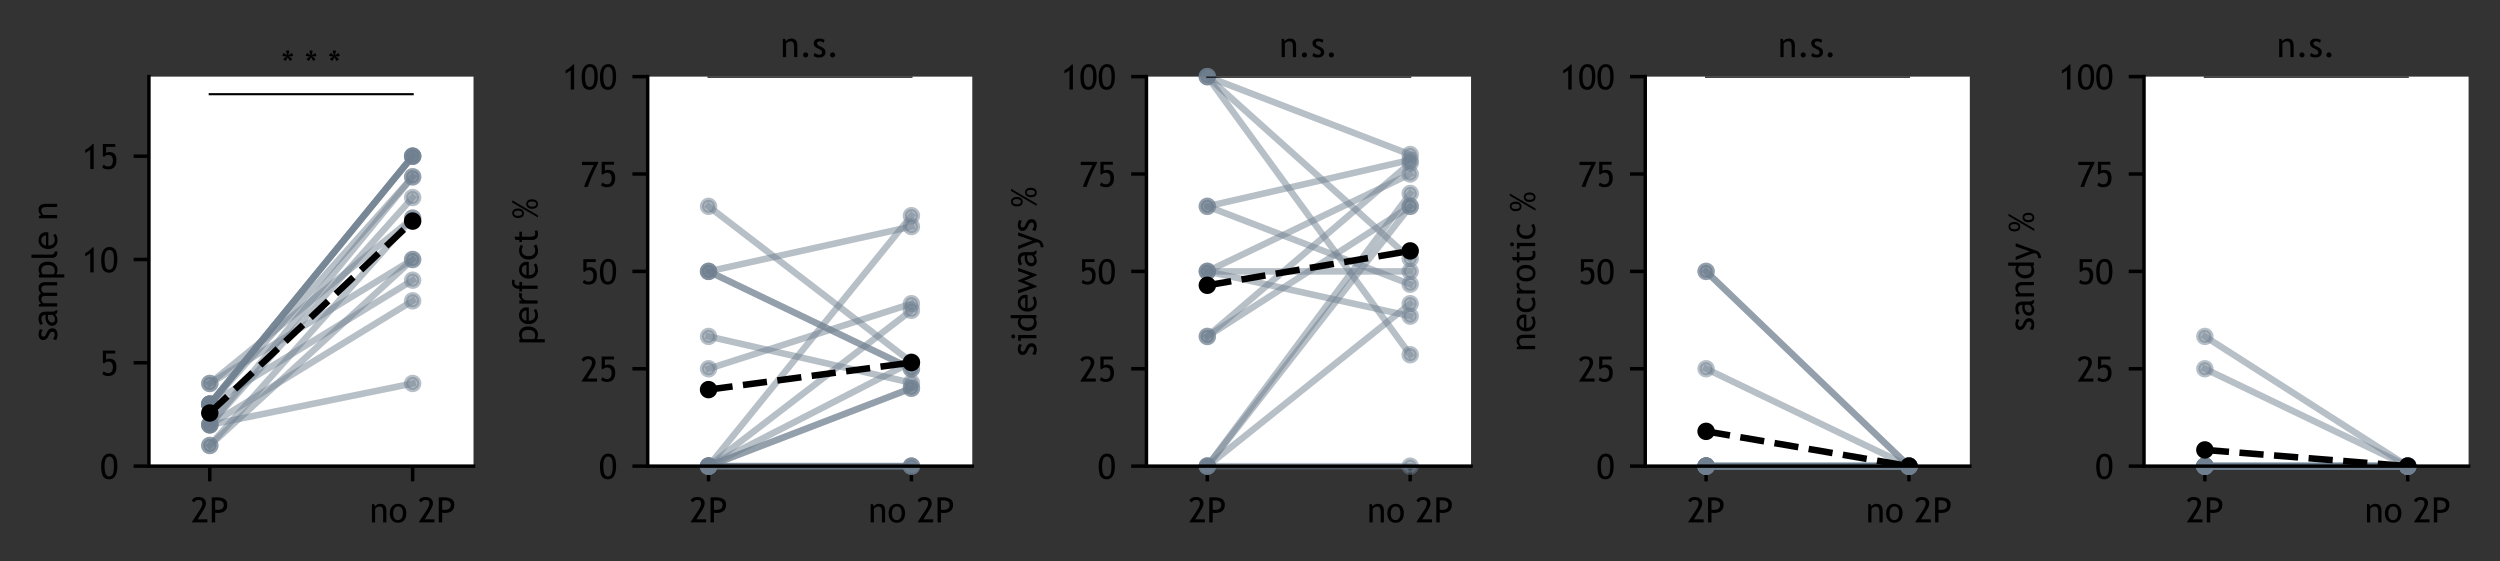 <?xml version="1.0" encoding="utf-8" standalone="no"?>
<!DOCTYPE svg PUBLIC "-//W3C//DTD SVG 1.1//EN"
  "http://www.w3.org/Graphics/SVG/1.1/DTD/svg11.dtd">
<!-- Created with matplotlib (https://matplotlib.org/) -->
<svg height="128.573pt" version="1.1" viewBox="0 0 572.97 128.573" width="572.97pt" xmlns="http://www.w3.org/2000/svg" xmlns:xlink="http://www.w3.org/1999/xlink">
 <rect x="0" y="0" width="572.97" height="128.573" fill="#333333" stroke="none"/>
 <defs>
  <style type="text/css">*{stroke-linecap:butt;stroke-linejoin:round;}</style>
 </defs>
 <g id="figure_1">
  <g id="patch_1">
   <path d="M 0 128.573 
L 572.97 128.573 
L 572.97 0 
L 0 0 
z
" style="fill:none;"/>
  </g>
  <g id="axes_1">
   <g id="patch_2">
    <path d="M 34.13 106.833 
L 108.522 106.833 
L 108.522 17.562 
L 34.13 17.562 
z
" style="fill:#ffffff;"/>
   </g>
   <g id="matplotlib.axis_1">
    <g id="xtick_1">
     <g id="line2d_1">
      <defs>
       <path d="M 0 0 
L 0 3.5 
" id="m9b5130cb92" style="stroke:#000000;stroke-width:0.8;"/>
      </defs>
      <g>
       <use style="stroke:#000000;stroke-width:0.8;" x="48.078" xlink:href="#m9b5130cb92" y="106.833"/>
      </g>
     </g>
     <g id="text_1">
      <!-- 2P -->
      <g transform="translate(43.75 119.731)scale(0.08 -0.08)">
       <defs>
        <path d="M 3.375 0 
L 3.375 1.953 
L 25.781 36.281 
Q 32.812 47.078 32.812 54.594 
Q 32.812 64.5 21.625 64.5 
Q 17.672 64.5 14.203 62.422 
Q 10.75 60.359 9.188 57.172 
L 2.875 62.359 
Q 4.547 67.141 9.406 69.969 
Q 14.266 72.797 21.141 72.797 
Q 31.453 72.797 37.25 68.031 
Q 43.062 63.281 43.062 54.594 
Q 43.062 46.531 35.359 34.281 
L 19.281 8.797 
L 47.312 8.797 
L 47.312 0 
z
" id="TrebuchetMS-50"/>
        <path d="M 17.094 27.547 
L 17.094 0 
L 7.328 0 
L 7.328 71.531 
Q 18.406 72.016 20.703 72.016 
Q 51.859 72.016 51.859 51.172 
Q 51.859 27.047 24.312 27.047 
Q 22.656 27.047 17.094 27.547 
z
M 17.094 62.75 
L 17.094 36.328 
Q 23.297 35.844 23.641 35.844 
Q 41.797 35.844 41.797 50.141 
Q 41.797 63.234 22.406 63.234 
Q 20.453 63.234 17.094 62.75 
z
" id="TrebuchetMS-80"/>
       </defs>
       <use xlink:href="#TrebuchetMS-50"/>
       <use x="52.441" xlink:href="#TrebuchetMS-80"/>
      </g>
     </g>
    </g>
    <g id="xtick_2">
     <g id="line2d_2">
      <g>
       <use style="stroke:#000000;stroke-width:0.8;" x="94.573" xlink:href="#m9b5130cb92" y="106.833"/>
      </g>
     </g>
     <g id="text_2">
      <!-- no 2P -->
      <g transform="translate(84.709 119.731)scale(0.08 -0.08)">
       <defs>
        <path d="M 38.766 0 
L 38.766 30.422 
Q 38.766 38.766 36.25 42.109 
Q 33.734 45.453 27.828 45.453 
Q 24.656 45.453 21.188 43.547 
Q 17.719 41.656 15.875 38.875 
L 15.875 0 
L 6.594 0 
L 6.594 52.297 
L 12.938 52.297 
L 15.875 45.562 
Q 20.453 53.266 30.859 53.266 
Q 48.047 53.266 48.047 32.375 
L 48.047 0 
z
" id="TrebuchetMS-110"/>
        <path d="M 3.172 26.266 
Q 3.172 38.375 9.688 45.812 
Q 16.219 53.266 26.859 53.266 
Q 38.094 53.266 44.281 46.109 
Q 50.484 38.969 50.484 26.266 
Q 50.484 13.625 44.141 6.312 
Q 37.797 -0.984 26.859 -0.984 
Q 15.672 -0.984 9.422 6.391 
Q 3.172 13.766 3.172 26.266 
z
M 12.938 26.266 
Q 12.938 6.594 26.859 6.594 
Q 33.344 6.594 37.031 11.859 
Q 40.719 17.141 40.719 26.266 
Q 40.719 45.703 26.859 45.703 
Q 20.516 45.703 16.719 40.531 
Q 12.938 35.359 12.938 26.266 
z
" id="TrebuchetMS-111"/>
        <path id="TrebuchetMS-32"/>
       </defs>
       <use xlink:href="#TrebuchetMS-110"/>
       <use x="54.639" xlink:href="#TrebuchetMS-111"/>
       <use x="108.301" xlink:href="#TrebuchetMS-32"/>
       <use x="138.428" xlink:href="#TrebuchetMS-50"/>
       <use x="190.869" xlink:href="#TrebuchetMS-80"/>
      </g>
     </g>
    </g>
   </g>
   <g id="matplotlib.axis_2">
    <g id="ytick_1">
     <g id="line2d_3">
      <defs>
       <path d="M 0 0 
L -3.5 0 
" id="m3d5d6a1b94" style="stroke:#000000;stroke-width:0.8;"/>
      </defs>
      <g>
       <use style="stroke:#000000;stroke-width:0.8;" x="34.13" xlink:href="#m3d5d6a1b94" y="106.833"/>
      </g>
     </g>
     <g id="text_3">
      <!-- 0 -->
      <g transform="translate(22.935 109.782)scale(0.08 -0.08)">
       <defs>
        <path d="M 3.125 37.938 
Q 3.125 53.375 9.375 63.078 
Q 15.625 72.797 26.953 72.797 
Q 38.188 72.797 43.828 64.688 
Q 49.469 56.594 49.469 36.375 
Q 49.469 19 43.547 9 
Q 37.641 -0.984 26.266 -0.984 
Q 14.891 -0.984 9 7.078 
Q 3.125 15.141 3.125 37.938 
z
M 12.891 37.062 
Q 12.891 7.328 25.594 7.328 
Q 32.859 7.328 36.281 13.922 
Q 39.703 20.516 39.703 37.016 
Q 39.703 48.391 38.375 53.703 
Q 37.062 59.031 34.125 61.766 
Q 31.203 64.5 26.703 64.5 
Q 12.891 64.5 12.891 37.062 
z
" id="TrebuchetMS-48"/>
       </defs>
       <use xlink:href="#TrebuchetMS-48"/>
      </g>
     </g>
    </g>
    <g id="ytick_2">
     <g id="line2d_4">
      <g>
       <use style="stroke:#000000;stroke-width:0.8;" x="34.13" xlink:href="#m3d5d6a1b94" y="83.154"/>
      </g>
     </g>
     <g id="text_4">
      <!-- 5 -->
      <g transform="translate(22.935 86.103)scale(0.08 -0.08)">
       <defs>
        <path d="M 11.328 34.906 
L 8.016 37.203 
L 8.016 71.828 
L 43.609 71.828 
L 43.609 63.531 
L 17.281 63.531 
L 17.281 46.141 
Q 20.906 48.828 26.469 48.828 
Q 36.422 48.828 41.672 42.875 
Q 46.922 36.922 46.922 25.922 
Q 46.922 -0.984 22.953 -0.984 
Q 12.938 -0.984 6.344 4.594 
L 10.109 12.75 
Q 16.75 7.328 22.906 7.328 
Q 36.672 7.328 36.672 24.516 
Q 36.672 40.531 23.094 40.531 
Q 16.547 40.531 11.328 34.906 
z
" id="TrebuchetMS-53"/>
       </defs>
       <use xlink:href="#TrebuchetMS-53"/>
      </g>
     </g>
    </g>
    <g id="ytick_3">
     <g id="line2d_5">
      <g>
       <use style="stroke:#000000;stroke-width:0.8;" x="34.13" xlink:href="#m3d5d6a1b94" y="59.474"/>
      </g>
     </g>
     <g id="text_5">
      <!-- 10 -->
      <g transform="translate(18.74 62.424)scale(0.08 -0.08)">
       <defs>
        <path d="M 24.312 0 
L 24.312 54.828 
L 9.766 45.75 
L 9.766 54.891 
Q 15.281 57.672 21.5 62.547 
Q 27.734 67.438 31.156 71.828 
L 34.078 71.828 
L 34.078 0 
z
" id="TrebuchetMS-49"/>
       </defs>
       <use xlink:href="#TrebuchetMS-49"/>
       <use x="52.441" xlink:href="#TrebuchetMS-48"/>
      </g>
     </g>
    </g>
    <g id="ytick_4">
     <g id="line2d_6">
      <g>
       <use style="stroke:#000000;stroke-width:0.8;" x="34.13" xlink:href="#m3d5d6a1b94" y="35.795"/>
      </g>
     </g>
     <g id="text_6">
      <!-- 15 -->
      <g transform="translate(18.74 38.745)scale(0.08 -0.08)">
       <use xlink:href="#TrebuchetMS-49"/>
       <use x="52.441" xlink:href="#TrebuchetMS-53"/>
      </g>
     </g>
    </g>
    <g id="text_7">
     <!-- sample n -->
     <g transform="translate(13.099 78.221)rotate(-90)scale(0.08 -0.08)">
      <defs>
       <path d="M 3.172 3.125 
L 6.453 11.922 
Q 14.203 6.844 18.953 6.844 
Q 27.547 6.844 27.547 14.062 
Q 27.547 19.234 19.234 22.953 
Q 12.844 25.875 10.625 27.391 
Q 8.406 28.906 6.766 30.828 
Q 5.125 32.766 4.312 34.938 
Q 3.516 37.109 3.516 39.594 
Q 3.516 46.047 8.203 49.656 
Q 12.891 53.266 20.453 53.266 
Q 26.172 53.266 34.859 49.656 
L 32.234 41.062 
Q 26.703 45.453 21.141 45.453 
Q 17.828 45.453 15.547 43.891 
Q 13.281 42.328 13.281 39.938 
Q 13.281 34.906 19 32.328 
L 25.641 29.297 
Q 31.734 26.516 34.516 22.953 
Q 37.312 19.391 37.312 14.016 
Q 37.312 6.984 32.375 3 
Q 27.438 -0.984 18.703 -0.984 
Q 10.453 -0.984 3.172 3.125 
z
" id="TrebuchetMS-115"/>
       <path d="M 36.141 6 
Q 30.562 -0.984 19.094 -0.984 
Q 12.938 -0.984 8.422 3.484 
Q 3.906 7.953 3.906 14.594 
Q 3.906 22.562 10.859 28.047 
Q 17.828 33.547 28.609 33.547 
Q 31.547 33.547 35.25 32.281 
Q 35.25 44.969 23.922 44.969 
Q 15.234 44.969 10.547 40.281 
L 6.641 48.047 
Q 9.281 50.203 13.938 51.734 
Q 18.609 53.266 22.859 53.266 
Q 34.234 53.266 39.375 48.094 
Q 44.531 42.922 44.531 31.641 
L 44.531 12.891 
Q 44.531 6 48.641 3.719 
L 48.641 -0.922 
Q 42.969 -0.922 40.156 0.688 
Q 37.359 2.297 36.141 6 
z
M 35.25 25.688 
Q 30.859 26.656 29.109 26.656 
Q 22.078 26.656 17.625 23.047 
Q 13.188 19.438 13.188 14.5 
Q 13.188 6.344 22.797 6.344 
Q 29.828 6.344 35.25 13.031 
z
" id="TrebuchetMS-97"/>
       <path d="M 67.141 0 
L 67.141 33.109 
Q 67.141 45.453 56.453 45.453 
Q 53.078 45.453 50.141 43.375 
Q 47.219 41.312 46.141 38.672 
L 46.141 0 
L 36.859 0 
L 36.859 37.156 
Q 36.859 41.016 33.953 43.234 
Q 31.062 45.453 26.266 45.453 
Q 23.484 45.453 20.328 43.297 
Q 17.188 41.156 15.875 38.578 
L 15.875 0 
L 6.594 0 
L 6.594 52.297 
L 12.641 52.297 
L 15.719 46.234 
Q 21.094 53.266 29.156 53.266 
Q 40.375 53.266 44.875 46.297 
Q 46.438 49.266 50.688 51.266 
Q 54.938 53.266 59.422 53.266 
Q 67.531 53.266 71.969 48.453 
Q 76.422 43.656 76.422 34.969 
L 76.422 0 
z
" id="TrebuchetMS-109"/>
       <path d="M 15.875 2.875 
L 15.875 -20.516 
L 6.594 -20.516 
L 6.594 52.297 
L 15.875 52.297 
L 15.875 48 
Q 21.141 53.266 28.609 53.266 
Q 39.75 53.266 45.953 46.328 
Q 52.156 39.406 52.156 26.031 
Q 52.156 14.109 45.906 6.562 
Q 39.656 -0.984 27.828 -0.984 
Q 24.516 -0.984 20.719 0.188 
Q 16.938 1.375 15.875 2.875 
z
M 15.875 41.016 
L 15.875 10.547 
Q 16.75 9.234 19.578 8.031 
Q 22.406 6.844 25.094 6.844 
Q 42.391 6.844 42.391 26.375 
Q 42.391 36.281 38.281 40.859 
Q 34.188 45.453 25.141 45.453 
Q 23.188 45.453 20.359 44.078 
Q 17.531 42.719 15.875 41.016 
z
" id="TrebuchetMS-112"/>
       <path d="M 7.328 14.797 
L 7.328 73.734 
L 16.609 73.734 
L 16.609 16.359 
Q 16.609 12.156 19.016 9.734 
Q 21.438 7.328 25.344 7.328 
L 25.344 -0.984 
Q 7.328 -0.984 7.328 14.797 
z
" id="TrebuchetMS-108"/>
       <path d="M 50.641 25.25 
L 12.938 25.25 
Q 12.938 16.062 17.969 11.141 
Q 22.406 6.844 29.391 6.844 
Q 37.359 6.844 42.672 11.469 
L 46.578 4.781 
Q 44.438 2.641 39.984 1.078 
Q 34.422 -0.984 27.594 -0.984 
Q 17.719 -0.984 10.844 5.719 
Q 3.172 13.094 3.172 25.531 
Q 3.172 38.484 11.031 46.297 
Q 18.062 53.266 27.688 53.266 
Q 38.875 53.266 45.219 46.969 
Q 51.375 40.922 51.375 30.906 
Q 51.375 27.828 50.641 25.25 
z
M 28.125 45.453 
Q 21.922 45.453 17.719 41.453 
Q 13.719 37.641 13.188 31.984 
L 42.141 31.984 
Q 42.141 37.594 38.625 41.359 
Q 34.766 45.453 28.125 45.453 
z
" id="TrebuchetMS-101"/>
      </defs>
      <use xlink:href="#TrebuchetMS-115"/>
      <use x="40.479" xlink:href="#TrebuchetMS-97"/>
      <use x="93.018" xlink:href="#TrebuchetMS-109"/>
      <use x="176.025" xlink:href="#TrebuchetMS-112"/>
      <use x="231.738" xlink:href="#TrebuchetMS-108"/>
      <use x="261.23" xlink:href="#TrebuchetMS-101"/>
      <use x="315.771" xlink:href="#TrebuchetMS-32"/>
      <use x="345.898" xlink:href="#TrebuchetMS-110"/>
     </g>
    </g>
   </g>
   <g id="line2d_7">
    <path d="M 48.078 102.097 
L 94.573 50.003 
" style="fill:none;stroke:#708090;stroke-linecap:square;stroke-opacity:0.5;stroke-width:1.5;"/>
    <defs>
     <path d="M 0 1.5 
C 0.398 1.5 0.779 1.342 1.061 1.061 
C 1.342 0.779 1.5 0.398 1.5 0 
C 1.5 -0.398 1.342 -0.779 1.061 -1.061 
C 0.779 -1.342 0.398 -1.5 0 -1.5 
C -0.398 -1.5 -0.779 -1.342 -1.061 -1.061 
C -1.342 -0.779 -1.5 -0.398 -1.5 0 
C -1.5 0.398 -1.342 0.779 -1.061 1.061 
C -0.779 1.342 -0.398 1.5 0 1.5 
z
" id="m8475a3934e" style="stroke:#708090;stroke-opacity:0.5;"/>
    </defs>
    <g>
     <use style="fill:#708090;fill-opacity:0.5;stroke:#708090;stroke-opacity:0.5;" x="48.078" xlink:href="#m8475a3934e" y="102.097"/>
     <use style="fill:#708090;fill-opacity:0.5;stroke:#708090;stroke-opacity:0.5;" x="94.573" xlink:href="#m8475a3934e" y="50.003"/>
    </g>
   </g>
   <g id="line2d_8">
    <path d="M 48.078 97.361 
L 94.573 87.889 
" style="fill:none;stroke:#708090;stroke-linecap:square;stroke-opacity:0.5;stroke-width:1.5;"/>
    <g>
     <use style="fill:#708090;fill-opacity:0.5;stroke:#708090;stroke-opacity:0.5;" x="48.078" xlink:href="#m8475a3934e" y="97.361"/>
     <use style="fill:#708090;fill-opacity:0.5;stroke:#708090;stroke-opacity:0.5;" x="94.573" xlink:href="#m8475a3934e" y="87.889"/>
    </g>
   </g>
   <g id="line2d_9">
    <path d="M 48.078 97.361 
L 94.573 68.946 
" style="fill:none;stroke:#708090;stroke-linecap:square;stroke-opacity:0.5;stroke-width:1.5;"/>
    <g>
     <use style="fill:#708090;fill-opacity:0.5;stroke:#708090;stroke-opacity:0.5;" x="48.078" xlink:href="#m8475a3934e" y="97.361"/>
     <use style="fill:#708090;fill-opacity:0.5;stroke:#708090;stroke-opacity:0.5;" x="94.573" xlink:href="#m8475a3934e" y="68.946"/>
    </g>
   </g>
   <g id="line2d_10">
    <path d="M 48.078 102.097 
L 94.573 59.474 
" style="fill:none;stroke:#708090;stroke-linecap:square;stroke-opacity:0.5;stroke-width:1.5;"/>
    <g>
     <use style="fill:#708090;fill-opacity:0.5;stroke:#708090;stroke-opacity:0.5;" x="48.078" xlink:href="#m8475a3934e" y="102.097"/>
     <use style="fill:#708090;fill-opacity:0.5;stroke:#708090;stroke-opacity:0.5;" x="94.573" xlink:href="#m8475a3934e" y="59.474"/>
    </g>
   </g>
   <g id="line2d_11">
    <path d="M 48.078 92.625 
L 94.573 35.795 
" style="fill:none;stroke:#708090;stroke-linecap:square;stroke-opacity:0.5;stroke-width:1.5;"/>
    <g>
     <use style="fill:#708090;fill-opacity:0.5;stroke:#708090;stroke-opacity:0.5;" x="48.078" xlink:href="#m8475a3934e" y="92.625"/>
     <use style="fill:#708090;fill-opacity:0.5;stroke:#708090;stroke-opacity:0.5;" x="94.573" xlink:href="#m8475a3934e" y="35.795"/>
    </g>
   </g>
   <g id="line2d_12">
    <path d="M 48.078 92.625 
L 94.573 35.795 
" style="fill:none;stroke:#708090;stroke-linecap:square;stroke-opacity:0.5;stroke-width:1.5;"/>
    <g>
     <use style="fill:#708090;fill-opacity:0.5;stroke:#708090;stroke-opacity:0.5;" x="48.078" xlink:href="#m8475a3934e" y="92.625"/>
     <use style="fill:#708090;fill-opacity:0.5;stroke:#708090;stroke-opacity:0.5;" x="94.573" xlink:href="#m8475a3934e" y="35.795"/>
    </g>
   </g>
   <g id="line2d_13">
    <path d="M 48.078 97.361 
L 94.573 40.531 
" style="fill:none;stroke:#708090;stroke-linecap:square;stroke-opacity:0.5;stroke-width:1.5;"/>
    <g>
     <use style="fill:#708090;fill-opacity:0.5;stroke:#708090;stroke-opacity:0.5;" x="48.078" xlink:href="#m8475a3934e" y="97.361"/>
     <use style="fill:#708090;fill-opacity:0.5;stroke:#708090;stroke-opacity:0.5;" x="94.573" xlink:href="#m8475a3934e" y="40.531"/>
    </g>
   </g>
   <g id="line2d_14">
    <path d="M 48.078 97.361 
L 94.573 45.267 
" style="fill:none;stroke:#708090;stroke-linecap:square;stroke-opacity:0.5;stroke-width:1.5;"/>
    <g>
     <use style="fill:#708090;fill-opacity:0.5;stroke:#708090;stroke-opacity:0.5;" x="48.078" xlink:href="#m8475a3934e" y="97.361"/>
     <use style="fill:#708090;fill-opacity:0.5;stroke:#708090;stroke-opacity:0.5;" x="94.573" xlink:href="#m8475a3934e" y="45.267"/>
    </g>
   </g>
   <g id="line2d_15">
    <path d="M 48.078 92.625 
L 94.573 40.531 
" style="fill:none;stroke:#708090;stroke-linecap:square;stroke-opacity:0.5;stroke-width:1.5;"/>
    <g>
     <use style="fill:#708090;fill-opacity:0.5;stroke:#708090;stroke-opacity:0.5;" x="48.078" xlink:href="#m8475a3934e" y="92.625"/>
     <use style="fill:#708090;fill-opacity:0.5;stroke:#708090;stroke-opacity:0.5;" x="94.573" xlink:href="#m8475a3934e" y="40.531"/>
    </g>
   </g>
   <g id="line2d_16">
    <path d="M 48.078 92.625 
L 94.573 35.795 
" style="fill:none;stroke:#708090;stroke-linecap:square;stroke-opacity:0.5;stroke-width:1.5;"/>
    <g>
     <use style="fill:#708090;fill-opacity:0.5;stroke:#708090;stroke-opacity:0.5;" x="48.078" xlink:href="#m8475a3934e" y="92.625"/>
     <use style="fill:#708090;fill-opacity:0.5;stroke:#708090;stroke-opacity:0.5;" x="94.573" xlink:href="#m8475a3934e" y="35.795"/>
    </g>
   </g>
   <g id="line2d_17">
    <path d="M 48.078 92.625 
L 94.573 35.795 
" style="fill:none;stroke:#708090;stroke-linecap:square;stroke-opacity:0.5;stroke-width:1.5;"/>
    <g>
     <use style="fill:#708090;fill-opacity:0.5;stroke:#708090;stroke-opacity:0.5;" x="48.078" xlink:href="#m8475a3934e" y="92.625"/>
     <use style="fill:#708090;fill-opacity:0.5;stroke:#708090;stroke-opacity:0.5;" x="94.573" xlink:href="#m8475a3934e" y="35.795"/>
    </g>
   </g>
   <g id="line2d_18">
    <path d="M 48.078 87.889 
L 94.573 50.003 
" style="fill:none;stroke:#708090;stroke-linecap:square;stroke-opacity:0.5;stroke-width:1.5;"/>
    <g>
     <use style="fill:#708090;fill-opacity:0.5;stroke:#708090;stroke-opacity:0.5;" x="48.078" xlink:href="#m8475a3934e" y="87.889"/>
     <use style="fill:#708090;fill-opacity:0.5;stroke:#708090;stroke-opacity:0.5;" x="94.573" xlink:href="#m8475a3934e" y="50.003"/>
    </g>
   </g>
   <g id="line2d_19">
    <path d="M 48.078 92.625 
L 94.573 64.21 
" style="fill:none;stroke:#708090;stroke-linecap:square;stroke-opacity:0.5;stroke-width:1.5;"/>
    <g>
     <use style="fill:#708090;fill-opacity:0.5;stroke:#708090;stroke-opacity:0.5;" x="48.078" xlink:href="#m8475a3934e" y="92.625"/>
     <use style="fill:#708090;fill-opacity:0.5;stroke:#708090;stroke-opacity:0.5;" x="94.573" xlink:href="#m8475a3934e" y="64.21"/>
    </g>
   </g>
   <g id="line2d_20">
    <path d="M 48.078 87.889 
L 94.573 59.474 
" style="fill:none;stroke:#708090;stroke-linecap:square;stroke-opacity:0.5;stroke-width:1.5;"/>
    <g>
     <use style="fill:#708090;fill-opacity:0.5;stroke:#708090;stroke-opacity:0.5;" x="48.078" xlink:href="#m8475a3934e" y="87.889"/>
     <use style="fill:#708090;fill-opacity:0.5;stroke:#708090;stroke-opacity:0.5;" x="94.573" xlink:href="#m8475a3934e" y="59.474"/>
    </g>
   </g>
   <g id="line2d_21">
    <path d="M 48.078 94.655 
L 94.573 50.679 
" style="fill:none;stroke:#000000;stroke-dasharray:5.55,2.4;stroke-dashoffset:0;stroke-width:1.5;"/>
    <defs>
     <path d="M 0 1.5 
C 0.398 1.5 0.779 1.342 1.061 1.061 
C 1.342 0.779 1.5 0.398 1.5 0 
C 1.5 -0.398 1.342 -0.779 1.061 -1.061 
C 0.779 -1.342 0.398 -1.5 0 -1.5 
C -0.398 -1.5 -0.779 -1.342 -1.061 -1.061 
C -1.342 -0.779 -1.5 -0.398 -1.5 0 
C -1.5 0.398 -1.342 0.779 -1.061 1.061 
C -0.779 1.342 -0.398 1.5 0 1.5 
z
" id="m41e10edfc4" style="stroke:#000000;"/>
    </defs>
    <g>
     <use style="stroke:#000000;" x="48.078" xlink:href="#m41e10edfc4" y="94.655"/>
     <use style="stroke:#000000;" x="94.573" xlink:href="#m41e10edfc4" y="50.679"/>
    </g>
   </g>
   <g id="line2d_22">
    <path clip-path="url(#p8252ea9cc6)" d="M 48.078 21.588 
L 94.573 21.588 
" style="fill:none;stroke:#000000;stroke-linecap:square;stroke-width:0.5;"/>
   </g>
   <g id="patch_3">
    <path d="M 34.13 106.833 
L 34.13 17.562 
" style="fill:none;stroke:#000000;stroke-linecap:square;stroke-linejoin:miter;stroke-width:0.8;"/>
   </g>
   <g id="patch_4">
    <path d="M 34.13 106.833 
L 108.522 106.833 
" style="fill:none;stroke:#000000;stroke-linecap:square;stroke-linejoin:miter;stroke-width:0.8;"/>
   </g>
   <g id="text_8">
    <!-- * * * -->
    <g transform="translate(64.51 17.325)scale(0.08 -0.08)">
     <defs>
      <path d="M 29.156 55.031 
L 20.703 54.891 
L 28.422 49.75 
L 30.719 46.734 
L 24.75 41.656 
L 22.125 45.062 
L 18.109 52.828 
L 13.672 44.922 
L 11.578 41.797 
L 5.172 46.734 
L 7.625 50.094 
L 15.328 54.156 
L 6.734 55.469 
L 2.344 57.031 
L 5.859 64.359 
L 10.547 62.547 
L 16.656 57.906 
L 13.578 67.922 
L 13.578 71.781 
L 22.172 71.781 
L 22.172 68.062 
L 19.234 57.766 
L 26.953 62.984 
L 30.562 64.312 
L 33.344 56.453 
z
" id="TrebuchetMS-42"/>
     </defs>
     <use xlink:href="#TrebuchetMS-42"/>
     <use x="36.719" xlink:href="#TrebuchetMS-32"/>
     <use x="66.846" xlink:href="#TrebuchetMS-42"/>
     <use x="103.564" xlink:href="#TrebuchetMS-32"/>
     <use x="133.691" xlink:href="#TrebuchetMS-42"/>
    </g>
   </g>
  </g>
  <g id="axes_2">
   <g id="patch_5">
    <path d="M 148.442 106.833 
L 222.834 106.833 
L 222.834 17.562 
L 148.442 17.562 
z
" style="fill:#ffffff;"/>
   </g>
   <g id="matplotlib.axis_3">
    <g id="xtick_3">
     <g id="line2d_23">
      <g>
       <use style="stroke:#000000;stroke-width:0.8;" x="162.391" xlink:href="#m9b5130cb92" y="106.833"/>
      </g>
     </g>
     <g id="text_9">
      <!-- 2P -->
      <g transform="translate(158.062 119.731)scale(0.08 -0.08)">
       <use xlink:href="#TrebuchetMS-50"/>
       <use x="52.441" xlink:href="#TrebuchetMS-80"/>
      </g>
     </g>
    </g>
    <g id="xtick_4">
     <g id="line2d_24">
      <g>
       <use style="stroke:#000000;stroke-width:0.8;" x="208.886" xlink:href="#m9b5130cb92" y="106.833"/>
      </g>
     </g>
     <g id="text_10">
      <!-- no 2P -->
      <g transform="translate(199.02 119.731)scale(0.08 -0.08)">
       <use xlink:href="#TrebuchetMS-110"/>
       <use x="54.639" xlink:href="#TrebuchetMS-111"/>
       <use x="108.301" xlink:href="#TrebuchetMS-32"/>
       <use x="138.428" xlink:href="#TrebuchetMS-50"/>
       <use x="190.869" xlink:href="#TrebuchetMS-80"/>
      </g>
     </g>
    </g>
   </g>
   <g id="matplotlib.axis_4">
    <g id="ytick_5">
     <g id="line2d_25">
      <g>
       <use style="stroke:#000000;stroke-width:0.8;" x="148.442" xlink:href="#m3d5d6a1b94" y="106.833"/>
      </g>
     </g>
     <g id="text_11">
      <!-- 0 -->
      <g transform="translate(137.247 109.782)scale(0.08 -0.08)">
       <use xlink:href="#TrebuchetMS-48"/>
      </g>
     </g>
    </g>
    <g id="ytick_6">
     <g id="line2d_26">
      <g>
       <use style="stroke:#000000;stroke-width:0.8;" x="148.442" xlink:href="#m3d5d6a1b94" y="84.515"/>
      </g>
     </g>
     <g id="text_12">
      <!-- 25 -->
      <g transform="translate(133.052 87.464)scale(0.08 -0.08)">
       <use xlink:href="#TrebuchetMS-50"/>
       <use x="52.441" xlink:href="#TrebuchetMS-53"/>
      </g>
     </g>
    </g>
    <g id="ytick_7">
     <g id="line2d_27">
      <g>
       <use style="stroke:#000000;stroke-width:0.8;" x="148.442" xlink:href="#m3d5d6a1b94" y="62.197"/>
      </g>
     </g>
     <g id="text_13">
      <!-- 50 -->
      <g transform="translate(133.052 65.147)scale(0.08 -0.08)">
       <use xlink:href="#TrebuchetMS-53"/>
       <use x="52.441" xlink:href="#TrebuchetMS-48"/>
      </g>
     </g>
    </g>
    <g id="ytick_8">
     <g id="line2d_28">
      <g>
       <use style="stroke:#000000;stroke-width:0.8;" x="148.442" xlink:href="#m3d5d6a1b94" y="39.88"/>
      </g>
     </g>
     <g id="text_14">
      <!-- 75 -->
      <g transform="translate(133.052 42.829)scale(0.08 -0.08)">
       <defs>
        <path d="M 20.906 0 
L 10.062 0 
Q 13.672 11.469 22.219 30.344 
Q 30.766 49.219 37.844 62.547 
L 4.109 62.547 
L 4.109 71.828 
L 50.484 71.828 
L 50.484 68.016 
L 44.188 55.609 
Q 41.016 49.312 37.547 41.797 
Q 34.078 34.281 30.75 26.469 
Q 27.438 18.656 24.953 11.969 
Q 22.469 5.281 20.906 0 
z
" id="TrebuchetMS-55"/>
       </defs>
       <use xlink:href="#TrebuchetMS-55"/>
       <use x="52.441" xlink:href="#TrebuchetMS-53"/>
      </g>
     </g>
    </g>
    <g id="ytick_9">
     <g id="line2d_29">
      <g>
       <use style="stroke:#000000;stroke-width:0.8;" x="148.442" xlink:href="#m3d5d6a1b94" y="17.562"/>
      </g>
     </g>
     <g id="text_15">
      <!-- 100 -->
      <g transform="translate(128.857 20.512)scale(0.08 -0.08)">
       <use xlink:href="#TrebuchetMS-49"/>
       <use x="52.441" xlink:href="#TrebuchetMS-48"/>
       <use x="104.883" xlink:href="#TrebuchetMS-48"/>
      </g>
     </g>
    </g>
    <g id="text_16">
     <!-- perfect % -->
     <g transform="translate(123.216 78.996)rotate(-90)scale(0.08 -0.08)">
      <defs>
       <path d="M 35.016 43.359 
Q 31.984 45.453 28.906 45.453 
Q 23.969 45.453 20.281 40.906 
Q 16.609 36.375 16.609 29.984 
L 16.609 0 
L 7.328 0 
L 7.328 52.297 
L 16.609 52.297 
L 16.609 43.953 
Q 21.688 53.266 31.688 53.266 
Q 34.188 53.266 38.875 52.391 
z
" id="TrebuchetMS-114"/>
       <path d="M 34.859 65.438 
Q 32.031 66.406 29.594 66.406 
Q 25.344 66.406 22.578 63.188 
Q 19.828 59.969 19.828 55.031 
Q 19.828 53.719 20.062 52.297 
L 30.719 52.297 
L 30.719 44.484 
L 20.062 44.484 
L 20.062 0 
L 10.797 0 
L 10.797 44.484 
L 3.172 44.484 
L 3.172 52.297 
L 10.797 52.297 
Q 10.797 62.312 15.719 68.016 
Q 20.656 73.734 28.766 73.734 
Q 32.812 73.734 37.453 72.266 
z
" id="TrebuchetMS-102"/>
       <path d="M 46.047 48.047 
L 41.453 41.5 
Q 40.047 42.922 36.453 44.188 
Q 32.859 45.453 29.391 45.453 
Q 21.828 45.453 17.375 40.156 
Q 12.938 34.859 12.938 25.641 
Q 12.938 16.453 17.469 11.641 
Q 22.016 6.844 30.078 6.844 
Q 36.328 6.844 42.672 11.672 
L 46.344 3.859 
Q 38.875 -0.984 27.828 -0.984 
Q 17.141 -0.984 10.156 6.188 
Q 3.172 13.375 3.172 25.641 
Q 3.172 38.141 10.422 45.703 
Q 17.672 53.266 30.281 53.266 
Q 34.328 53.266 39.062 51.562 
Q 43.797 49.859 46.047 48.047 
z
" id="TrebuchetMS-99"/>
       <path d="M 9.906 44.969 
L 3.859 44.969 
L 3.859 52.297 
L 9.906 52.297 
L 9.906 63.234 
L 19.188 66.797 
L 19.188 52.297 
L 33.547 52.297 
L 33.547 44.969 
L 19.188 44.969 
L 19.188 19 
Q 19.188 12.406 21.406 9.625 
Q 23.641 6.844 28.562 6.844 
Q 32.125 6.844 35.938 8.641 
L 37.312 0.484 
Q 31.547 -0.984 24.656 -0.984 
Q 18.453 -0.984 14.172 3.625 
Q 9.906 8.25 9.906 15.281 
z
" id="TrebuchetMS-116"/>
       <path d="M 10.641 -0.984 
L 4.438 -0.984 
L 47.562 72.797 
L 53.719 72.797 
z
M 2.984 56.734 
Q 2.984 63.922 6.938 68.359 
Q 10.891 72.797 17 72.797 
Q 23 72.797 26.578 68.406 
Q 30.172 64.016 30.172 55.812 
Q 30.172 48.188 26.359 43.719 
Q 22.562 39.266 16.547 39.266 
Q 2.984 39.266 2.984 56.734 
z
M 9.125 56.25 
Q 9.125 50.531 11.047 47.375 
Q 12.984 44.234 16.109 44.234 
Q 24.031 44.234 24.031 56.203 
Q 24.031 67.828 16.844 67.828 
Q 13.281 67.828 11.203 64.703 
Q 9.125 61.578 9.125 56.25 
z
M 29.344 16.5 
Q 29.344 23.688 33.297 28.125 
Q 37.25 32.562 43.359 32.562 
Q 49.359 32.562 52.953 28.172 
Q 56.547 23.781 56.547 15.578 
Q 56.547 7.953 52.734 3.484 
Q 48.922 -0.984 42.922 -0.984 
Q 29.344 -0.984 29.344 16.5 
z
M 35.5 16.016 
Q 35.5 10.297 37.422 7.141 
Q 39.359 4 42.484 4 
Q 50.391 4 50.391 15.969 
Q 50.391 27.594 43.219 27.594 
Q 39.656 27.594 37.578 24.469 
Q 35.5 21.344 35.5 16.016 
z
" id="TrebuchetMS-37"/>
      </defs>
      <use xlink:href="#TrebuchetMS-112"/>
      <use x="55.713" xlink:href="#TrebuchetMS-101"/>
      <use x="110.254" xlink:href="#TrebuchetMS-114"/>
      <use x="149.121" xlink:href="#TrebuchetMS-102"/>
      <use x="186.084" xlink:href="#TrebuchetMS-101"/>
      <use x="240.625" xlink:href="#TrebuchetMS-99"/>
      <use x="290.137" xlink:href="#TrebuchetMS-116"/>
      <use x="329.785" xlink:href="#TrebuchetMS-32"/>
      <use x="359.912" xlink:href="#TrebuchetMS-37"/>
     </g>
    </g>
   </g>
   <g id="line2d_30">
    <path d="M 162.391 106.833 
L 208.886 106.833 
" style="fill:none;stroke:#708090;stroke-linecap:square;stroke-opacity:0.5;stroke-width:1.5;"/>
    <g>
     <use style="fill:#708090;fill-opacity:0.5;stroke:#708090;stroke-opacity:0.5;" x="162.391" xlink:href="#m8475a3934e" y="106.833"/>
     <use style="fill:#708090;fill-opacity:0.5;stroke:#708090;stroke-opacity:0.5;" x="208.886" xlink:href="#m8475a3934e" y="106.833"/>
    </g>
   </g>
   <g id="line2d_31">
    <path d="M 162.391 62.197 
L 208.886 84.515 
" style="fill:none;stroke:#708090;stroke-linecap:square;stroke-opacity:0.5;stroke-width:1.5;"/>
    <g>
     <use style="fill:#708090;fill-opacity:0.5;stroke:#708090;stroke-opacity:0.5;" x="162.391" xlink:href="#m8475a3934e" y="62.197"/>
     <use style="fill:#708090;fill-opacity:0.5;stroke:#708090;stroke-opacity:0.5;" x="208.886" xlink:href="#m8475a3934e" y="84.515"/>
    </g>
   </g>
   <g id="line2d_32">
    <path d="M 162.391 62.197 
L 208.886 84.515 
" style="fill:none;stroke:#708090;stroke-linecap:square;stroke-opacity:0.5;stroke-width:1.5;"/>
    <g>
     <use style="fill:#708090;fill-opacity:0.5;stroke:#708090;stroke-opacity:0.5;" x="162.391" xlink:href="#m8475a3934e" y="62.197"/>
     <use style="fill:#708090;fill-opacity:0.5;stroke:#708090;stroke-opacity:0.5;" x="208.886" xlink:href="#m8475a3934e" y="84.515"/>
    </g>
   </g>
   <g id="line2d_33">
    <path d="M 162.391 106.833 
L 208.886 88.979 
" style="fill:none;stroke:#708090;stroke-linecap:square;stroke-opacity:0.5;stroke-width:1.5;"/>
    <g>
     <use style="fill:#708090;fill-opacity:0.5;stroke:#708090;stroke-opacity:0.5;" x="162.391" xlink:href="#m8475a3934e" y="106.833"/>
     <use style="fill:#708090;fill-opacity:0.5;stroke:#708090;stroke-opacity:0.5;" x="208.886" xlink:href="#m8475a3934e" y="88.979"/>
    </g>
   </g>
   <g id="line2d_34">
    <path d="M 162.391 106.833 
L 208.886 88.979 
" style="fill:none;stroke:#708090;stroke-linecap:square;stroke-opacity:0.5;stroke-width:1.5;"/>
    <g>
     <use style="fill:#708090;fill-opacity:0.5;stroke:#708090;stroke-opacity:0.5;" x="162.391" xlink:href="#m8475a3934e" y="106.833"/>
     <use style="fill:#708090;fill-opacity:0.5;stroke:#708090;stroke-opacity:0.5;" x="208.886" xlink:href="#m8475a3934e" y="88.979"/>
    </g>
   </g>
   <g id="line2d_35">
    <path d="M 162.391 47.289 
L 208.886 82.997 
" style="fill:none;stroke:#708090;stroke-linecap:square;stroke-opacity:0.5;stroke-width:1.5;"/>
    <g>
     <use style="fill:#708090;fill-opacity:0.5;stroke:#708090;stroke-opacity:0.5;" x="162.391" xlink:href="#m8475a3934e" y="47.289"/>
     <use style="fill:#708090;fill-opacity:0.5;stroke:#708090;stroke-opacity:0.5;" x="208.886" xlink:href="#m8475a3934e" y="82.997"/>
    </g>
   </g>
   <g id="line2d_36">
    <path d="M 162.391 106.833 
L 208.886 49.432 
" style="fill:none;stroke:#708090;stroke-linecap:square;stroke-opacity:0.5;stroke-width:1.5;"/>
    <g>
     <use style="fill:#708090;fill-opacity:0.5;stroke:#708090;stroke-opacity:0.5;" x="162.391" xlink:href="#m8475a3934e" y="106.833"/>
     <use style="fill:#708090;fill-opacity:0.5;stroke:#708090;stroke-opacity:0.5;" x="208.886" xlink:href="#m8475a3934e" y="49.432"/>
    </g>
   </g>
   <g id="line2d_37">
    <path d="M 162.391 62.197 
L 208.886 51.931 
" style="fill:none;stroke:#708090;stroke-linecap:square;stroke-opacity:0.5;stroke-width:1.5;"/>
    <g>
     <use style="fill:#708090;fill-opacity:0.5;stroke:#708090;stroke-opacity:0.5;" x="162.391" xlink:href="#m8475a3934e" y="62.197"/>
     <use style="fill:#708090;fill-opacity:0.5;stroke:#708090;stroke-opacity:0.5;" x="208.886" xlink:href="#m8475a3934e" y="51.931"/>
    </g>
   </g>
   <g id="line2d_38">
    <path d="M 162.391 77.106 
L 208.886 87.729 
" style="fill:none;stroke:#708090;stroke-linecap:square;stroke-opacity:0.5;stroke-width:1.5;"/>
    <g>
     <use style="fill:#708090;fill-opacity:0.5;stroke:#708090;stroke-opacity:0.5;" x="162.391" xlink:href="#m8475a3934e" y="77.106"/>
     <use style="fill:#708090;fill-opacity:0.5;stroke:#708090;stroke-opacity:0.5;" x="208.886" xlink:href="#m8475a3934e" y="87.729"/>
    </g>
   </g>
   <g id="line2d_39">
    <path d="M 162.391 106.833 
L 208.886 71.125 
" style="fill:none;stroke:#708090;stroke-linecap:square;stroke-opacity:0.5;stroke-width:1.5;"/>
    <g>
     <use style="fill:#708090;fill-opacity:0.5;stroke:#708090;stroke-opacity:0.5;" x="162.391" xlink:href="#m8475a3934e" y="106.833"/>
     <use style="fill:#708090;fill-opacity:0.5;stroke:#708090;stroke-opacity:0.5;" x="208.886" xlink:href="#m8475a3934e" y="71.125"/>
    </g>
   </g>
   <g id="line2d_40">
    <path d="M 162.391 106.833 
L 208.886 82.997 
" style="fill:none;stroke:#708090;stroke-linecap:square;stroke-opacity:0.5;stroke-width:1.5;"/>
    <g>
     <use style="fill:#708090;fill-opacity:0.5;stroke:#708090;stroke-opacity:0.5;" x="162.391" xlink:href="#m8475a3934e" y="106.833"/>
     <use style="fill:#708090;fill-opacity:0.5;stroke:#708090;stroke-opacity:0.5;" x="208.886" xlink:href="#m8475a3934e" y="82.997"/>
    </g>
   </g>
   <g id="line2d_41">
    <path d="M 162.391 84.515 
L 208.886 69.607 
" style="fill:none;stroke:#708090;stroke-linecap:square;stroke-opacity:0.5;stroke-width:1.5;"/>
    <g>
     <use style="fill:#708090;fill-opacity:0.5;stroke:#708090;stroke-opacity:0.5;" x="162.391" xlink:href="#m8475a3934e" y="84.515"/>
     <use style="fill:#708090;fill-opacity:0.5;stroke:#708090;stroke-opacity:0.5;" x="208.886" xlink:href="#m8475a3934e" y="69.607"/>
    </g>
   </g>
   <g id="line2d_42">
    <path d="M 162.391 106.833 
L 208.886 106.833 
" style="fill:none;stroke:#708090;stroke-linecap:square;stroke-opacity:0.5;stroke-width:1.5;"/>
    <g>
     <use style="fill:#708090;fill-opacity:0.5;stroke:#708090;stroke-opacity:0.5;" x="162.391" xlink:href="#m8475a3934e" y="106.833"/>
     <use style="fill:#708090;fill-opacity:0.5;stroke:#708090;stroke-opacity:0.5;" x="208.886" xlink:href="#m8475a3934e" y="106.833"/>
    </g>
   </g>
   <g id="line2d_43">
    <path d="M 162.391 106.833 
L 208.886 106.833 
" style="fill:none;stroke:#708090;stroke-linecap:square;stroke-opacity:0.5;stroke-width:1.5;"/>
    <g>
     <use style="fill:#708090;fill-opacity:0.5;stroke:#708090;stroke-opacity:0.5;" x="162.391" xlink:href="#m8475a3934e" y="106.833"/>
     <use style="fill:#708090;fill-opacity:0.5;stroke:#708090;stroke-opacity:0.5;" x="208.886" xlink:href="#m8475a3934e" y="106.833"/>
    </g>
   </g>
   <g id="line2d_44">
    <path clip-path="url(#p61be8d394f)" d="M 162.391 89.297 
L 208.886 83.093 
" style="fill:none;stroke:#000000;stroke-dasharray:5.55,2.4;stroke-dashoffset:0;stroke-width:1.5;"/>
    <g clip-path="url(#p61be8d394f)">
     <use style="stroke:#000000;" x="162.391" xlink:href="#m41e10edfc4" y="89.297"/>
     <use style="stroke:#000000;" x="208.886" xlink:href="#m41e10edfc4" y="83.093"/>
    </g>
   </g>
   <g id="line2d_45">
    <path clip-path="url(#p61be8d394f)" d="M 162.391 17.562 
L 208.886 17.562 
" style="fill:none;stroke:#000000;stroke-linecap:square;stroke-width:0.5;"/>
   </g>
   <g id="patch_6">
    <path d="M 148.442 106.833 
L 148.442 17.562 
" style="fill:none;stroke:#000000;stroke-linecap:square;stroke-linejoin:miter;stroke-width:0.8;"/>
   </g>
   <g id="patch_7">
    <path d="M 148.442 106.833 
L 222.834 106.833 
" style="fill:none;stroke:#000000;stroke-linecap:square;stroke-linejoin:miter;stroke-width:0.8;"/>
   </g>
   <g id="text_17">
    <!-- n.s. -->
    <g transform="translate(178.895 13.099)scale(0.08 -0.08)">
     <defs>
      <path d="M 17.281 13.719 
Q 20.312 13.719 22.453 11.562 
Q 24.609 9.422 24.609 6.391 
Q 24.609 3.375 22.453 1.188 
Q 20.312 -0.984 17.281 -0.984 
Q 14.266 -0.984 12.109 1.188 
Q 9.969 3.375 9.969 6.391 
Q 9.969 9.422 12.109 11.562 
Q 14.266 13.719 17.281 13.719 
z
" id="TrebuchetMS-46"/>
     </defs>
     <use xlink:href="#TrebuchetMS-110"/>
     <use x="54.639" xlink:href="#TrebuchetMS-46"/>
     <use x="91.357" xlink:href="#TrebuchetMS-115"/>
     <use x="131.836" xlink:href="#TrebuchetMS-46"/>
    </g>
   </g>
  </g>
  <g id="axes_3">
   <g id="patch_8">
    <path d="M 262.754 106.833 
L 337.146 106.833 
L 337.146 17.562 
L 262.754 17.562 
z
" style="fill:#ffffff;"/>
   </g>
   <g id="matplotlib.axis_5">
    <g id="xtick_5">
     <g id="line2d_46">
      <g>
       <use style="stroke:#000000;stroke-width:0.8;" x="276.702" xlink:href="#m9b5130cb92" y="106.833"/>
      </g>
     </g>
     <g id="text_18">
      <!-- 2P -->
      <g transform="translate(272.374 119.731)scale(0.08 -0.08)">
       <use xlink:href="#TrebuchetMS-50"/>
       <use x="52.441" xlink:href="#TrebuchetMS-80"/>
      </g>
     </g>
    </g>
    <g id="xtick_6">
     <g id="line2d_47">
      <g>
       <use style="stroke:#000000;stroke-width:0.8;" x="323.197" xlink:href="#m9b5130cb92" y="106.833"/>
      </g>
     </g>
     <g id="text_19">
      <!-- no 2P -->
      <g transform="translate(313.332 119.731)scale(0.08 -0.08)">
       <use xlink:href="#TrebuchetMS-110"/>
       <use x="54.639" xlink:href="#TrebuchetMS-111"/>
       <use x="108.301" xlink:href="#TrebuchetMS-32"/>
       <use x="138.428" xlink:href="#TrebuchetMS-50"/>
       <use x="190.869" xlink:href="#TrebuchetMS-80"/>
      </g>
     </g>
    </g>
   </g>
   <g id="matplotlib.axis_6">
    <g id="ytick_10">
     <g id="line2d_48">
      <g>
       <use style="stroke:#000000;stroke-width:0.8;" x="262.754" xlink:href="#m3d5d6a1b94" y="106.833"/>
      </g>
     </g>
     <g id="text_20">
      <!-- 0 -->
      <g transform="translate(251.559 109.782)scale(0.08 -0.08)">
       <use xlink:href="#TrebuchetMS-48"/>
      </g>
     </g>
    </g>
    <g id="ytick_11">
     <g id="line2d_49">
      <g>
       <use style="stroke:#000000;stroke-width:0.8;" x="262.754" xlink:href="#m3d5d6a1b94" y="84.515"/>
      </g>
     </g>
     <g id="text_21">
      <!-- 25 -->
      <g transform="translate(247.364 87.464)scale(0.08 -0.08)">
       <use xlink:href="#TrebuchetMS-50"/>
       <use x="52.441" xlink:href="#TrebuchetMS-53"/>
      </g>
     </g>
    </g>
    <g id="ytick_12">
     <g id="line2d_50">
      <g>
       <use style="stroke:#000000;stroke-width:0.8;" x="262.754" xlink:href="#m3d5d6a1b94" y="62.197"/>
      </g>
     </g>
     <g id="text_22">
      <!-- 50 -->
      <g transform="translate(247.364 65.147)scale(0.08 -0.08)">
       <use xlink:href="#TrebuchetMS-53"/>
       <use x="52.441" xlink:href="#TrebuchetMS-48"/>
      </g>
     </g>
    </g>
    <g id="ytick_13">
     <g id="line2d_51">
      <g>
       <use style="stroke:#000000;stroke-width:0.8;" x="262.754" xlink:href="#m3d5d6a1b94" y="39.88"/>
      </g>
     </g>
     <g id="text_23">
      <!-- 75 -->
      <g transform="translate(247.364 42.829)scale(0.08 -0.08)">
       <use xlink:href="#TrebuchetMS-55"/>
       <use x="52.441" xlink:href="#TrebuchetMS-53"/>
      </g>
     </g>
    </g>
    <g id="ytick_14">
     <g id="line2d_52">
      <g>
       <use style="stroke:#000000;stroke-width:0.8;" x="262.754" xlink:href="#m3d5d6a1b94" y="17.562"/>
      </g>
     </g>
     <g id="text_24">
      <!-- 100 -->
      <g transform="translate(243.169 20.512)scale(0.08 -0.08)">
       <use xlink:href="#TrebuchetMS-49"/>
       <use x="52.441" xlink:href="#TrebuchetMS-48"/>
       <use x="104.883" xlink:href="#TrebuchetMS-48"/>
      </g>
     </g>
    </g>
    <g id="text_25">
     <!-- sideways % -->
     <g transform="translate(237.528 81.644)rotate(-90)scale(0.08 -0.08)">
      <defs>
       <path d="M 16.156 72.078 
Q 18.562 72.078 20.234 70.391 
Q 21.922 68.703 21.922 66.359 
Q 21.922 63.969 20.234 62.281 
Q 18.562 60.594 16.156 60.594 
Q 13.812 60.594 12.125 62.281 
Q 10.453 63.969 10.453 66.359 
Q 10.453 68.75 12.109 70.406 
Q 13.766 72.078 16.156 72.078 
z
M 11.078 0 
L 11.078 44.484 
L 3.906 44.484 
L 3.906 52.297 
L 20.359 52.297 
L 20.359 0 
z
" id="TrebuchetMS-105"/>
       <path d="M 39.75 0.047 
L 39.75 3.906 
Q 34.906 -0.922 25.688 -0.922 
Q 15.875 -0.922 9.766 6.109 
Q 3.656 13.141 3.656 24.859 
Q 3.656 36.625 10.688 44.938 
Q 17.719 53.266 27.438 53.266 
Q 35.547 53.266 39.75 49.469 
L 39.75 73.734 
L 49.031 73.734 
L 49.031 0.047 
z
M 39.75 40.188 
Q 36.234 45.453 30.125 45.453 
Q 22.656 45.453 18.031 39.891 
Q 13.422 34.328 13.422 25.734 
Q 13.422 6.844 30.609 6.844 
Q 32.812 6.844 35.891 8.234 
Q 38.969 9.625 39.75 11.188 
z
" id="TrebuchetMS-100"/>
       <path d="M 54.938 -0.984 
L 52.484 -0.984 
L 37.156 34.625 
L 21.875 -0.984 
L 19.438 -0.984 
L 0.734 52.438 
L 10.641 52.438 
L 21.828 18.109 
L 35.75 52.438 
L 38.188 52.438 
L 52.547 18.109 
L 64.547 52.438 
L 73.688 52.438 
z
" id="TrebuchetMS-119"/>
       <path d="M 26.562 -8.891 
Q 24.75 -13.875 18.969 -17.188 
Q 13.188 -20.516 6.062 -20.516 
L 6.062 -12.203 
Q 11.859 -12.203 16.016 -9.484 
Q 20.172 -6.781 20.172 -2.875 
Q 20.172 1.422 18.656 5.594 
Q 17.141 9.766 14.75 15.922 
L 0.594 52.297 
L 10.062 52.297 
L 25.438 11.859 
L 39.266 52.297 
L 48.734 52.297 
z
" id="TrebuchetMS-121"/>
      </defs>
      <use xlink:href="#TrebuchetMS-115"/>
      <use x="40.479" xlink:href="#TrebuchetMS-105"/>
      <use x="68.994" xlink:href="#TrebuchetMS-100"/>
      <use x="124.707" xlink:href="#TrebuchetMS-101"/>
      <use x="179.248" xlink:href="#TrebuchetMS-119"/>
      <use x="253.662" xlink:href="#TrebuchetMS-97"/>
      <use x="306.201" xlink:href="#TrebuchetMS-121"/>
      <use x="355.518" xlink:href="#TrebuchetMS-115"/>
      <use x="395.996" xlink:href="#TrebuchetMS-32"/>
      <use x="426.123" xlink:href="#TrebuchetMS-37"/>
     </g>
    </g>
   </g>
   <g id="line2d_53">
    <path d="M 276.702 106.833 
L 323.197 69.607 
" style="fill:none;stroke:#708090;stroke-linecap:square;stroke-opacity:0.5;stroke-width:1.5;"/>
    <g>
     <use style="fill:#708090;fill-opacity:0.5;stroke:#708090;stroke-opacity:0.5;" x="276.702" xlink:href="#m8475a3934e" y="106.833"/>
     <use style="fill:#708090;fill-opacity:0.5;stroke:#708090;stroke-opacity:0.5;" x="323.197" xlink:href="#m8475a3934e" y="69.607"/>
    </g>
   </g>
   <g id="line2d_54">
    <path d="M 276.702 62.197 
L 323.197 62.197 
" style="fill:none;stroke:#708090;stroke-linecap:square;stroke-opacity:0.5;stroke-width:1.5;"/>
    <g>
     <use style="fill:#708090;fill-opacity:0.5;stroke:#708090;stroke-opacity:0.5;" x="276.702" xlink:href="#m8475a3934e" y="62.197"/>
     <use style="fill:#708090;fill-opacity:0.5;stroke:#708090;stroke-opacity:0.5;" x="323.197" xlink:href="#m8475a3934e" y="62.197"/>
    </g>
   </g>
   <g id="line2d_55">
    <path d="M 276.702 62.197 
L 323.197 39.88 
" style="fill:none;stroke:#708090;stroke-linecap:square;stroke-opacity:0.5;stroke-width:1.5;"/>
    <g>
     <use style="fill:#708090;fill-opacity:0.5;stroke:#708090;stroke-opacity:0.5;" x="276.702" xlink:href="#m8475a3934e" y="62.197"/>
     <use style="fill:#708090;fill-opacity:0.5;stroke:#708090;stroke-opacity:0.5;" x="323.197" xlink:href="#m8475a3934e" y="39.88"/>
    </g>
   </g>
   <g id="line2d_56">
    <path d="M 276.702 106.833 
L 323.197 44.343 
" style="fill:none;stroke:#708090;stroke-linecap:square;stroke-opacity:0.5;stroke-width:1.5;"/>
    <g>
     <use style="fill:#708090;fill-opacity:0.5;stroke:#708090;stroke-opacity:0.5;" x="276.702" xlink:href="#m8475a3934e" y="106.833"/>
     <use style="fill:#708090;fill-opacity:0.5;stroke:#708090;stroke-opacity:0.5;" x="323.197" xlink:href="#m8475a3934e" y="44.343"/>
    </g>
   </g>
   <g id="line2d_57">
    <path d="M 276.702 77.106 
L 323.197 47.289 
" style="fill:none;stroke:#708090;stroke-linecap:square;stroke-opacity:0.5;stroke-width:1.5;"/>
    <g>
     <use style="fill:#708090;fill-opacity:0.5;stroke:#708090;stroke-opacity:0.5;" x="276.702" xlink:href="#m8475a3934e" y="77.106"/>
     <use style="fill:#708090;fill-opacity:0.5;stroke:#708090;stroke-opacity:0.5;" x="323.197" xlink:href="#m8475a3934e" y="47.289"/>
    </g>
   </g>
   <g id="line2d_58">
    <path d="M 276.702 106.833 
L 323.197 47.289 
" style="fill:none;stroke:#708090;stroke-linecap:square;stroke-opacity:0.5;stroke-width:1.5;"/>
    <g>
     <use style="fill:#708090;fill-opacity:0.5;stroke:#708090;stroke-opacity:0.5;" x="276.702" xlink:href="#m8475a3934e" y="106.833"/>
     <use style="fill:#708090;fill-opacity:0.5;stroke:#708090;stroke-opacity:0.5;" x="323.197" xlink:href="#m8475a3934e" y="47.289"/>
    </g>
   </g>
   <g id="line2d_59">
    <path d="M 276.702 17.562 
L 323.197 81.301 
" style="fill:none;stroke:#708090;stroke-linecap:square;stroke-opacity:0.5;stroke-width:1.5;"/>
    <g>
     <use style="fill:#708090;fill-opacity:0.5;stroke:#708090;stroke-opacity:0.5;" x="276.702" xlink:href="#m8475a3934e" y="17.562"/>
     <use style="fill:#708090;fill-opacity:0.5;stroke:#708090;stroke-opacity:0.5;" x="323.197" xlink:href="#m8475a3934e" y="81.301"/>
    </g>
   </g>
   <g id="line2d_60">
    <path d="M 276.702 62.197 
L 323.197 72.464 
" style="fill:none;stroke:#708090;stroke-linecap:square;stroke-opacity:0.5;stroke-width:1.5;"/>
    <g>
     <use style="fill:#708090;fill-opacity:0.5;stroke:#708090;stroke-opacity:0.5;" x="276.702" xlink:href="#m8475a3934e" y="62.197"/>
     <use style="fill:#708090;fill-opacity:0.5;stroke:#708090;stroke-opacity:0.5;" x="323.197" xlink:href="#m8475a3934e" y="72.464"/>
    </g>
   </g>
   <g id="line2d_61">
    <path d="M 276.702 47.289 
L 323.197 36.666 
" style="fill:none;stroke:#708090;stroke-linecap:square;stroke-opacity:0.5;stroke-width:1.5;"/>
    <g>
     <use style="fill:#708090;fill-opacity:0.5;stroke:#708090;stroke-opacity:0.5;" x="276.702" xlink:href="#m8475a3934e" y="47.289"/>
     <use style="fill:#708090;fill-opacity:0.5;stroke:#708090;stroke-opacity:0.5;" x="323.197" xlink:href="#m8475a3934e" y="36.666"/>
    </g>
   </g>
   <g id="line2d_62">
    <path d="M 276.702 17.562 
L 323.197 59.252 
" style="fill:none;stroke:#708090;stroke-linecap:square;stroke-opacity:0.5;stroke-width:1.5;"/>
    <g>
     <use style="fill:#708090;fill-opacity:0.5;stroke:#708090;stroke-opacity:0.5;" x="276.702" xlink:href="#m8475a3934e" y="17.562"/>
     <use style="fill:#708090;fill-opacity:0.5;stroke:#708090;stroke-opacity:0.5;" x="323.197" xlink:href="#m8475a3934e" y="59.252"/>
    </g>
   </g>
   <g id="line2d_63">
    <path d="M 276.702 47.289 
L 323.197 65.143 
" style="fill:none;stroke:#708090;stroke-linecap:square;stroke-opacity:0.5;stroke-width:1.5;"/>
    <g>
     <use style="fill:#708090;fill-opacity:0.5;stroke:#708090;stroke-opacity:0.5;" x="276.702" xlink:href="#m8475a3934e" y="47.289"/>
     <use style="fill:#708090;fill-opacity:0.5;stroke:#708090;stroke-opacity:0.5;" x="323.197" xlink:href="#m8475a3934e" y="65.143"/>
    </g>
   </g>
   <g id="line2d_64">
    <path d="M 276.702 106.833 
L 323.197 106.833 
" style="fill:none;stroke:#708090;stroke-linecap:square;stroke-opacity:0.5;stroke-width:1.5;"/>
    <g>
     <use style="fill:#708090;fill-opacity:0.5;stroke:#708090;stroke-opacity:0.5;" x="276.702" xlink:href="#m8475a3934e" y="106.833"/>
     <use style="fill:#708090;fill-opacity:0.5;stroke:#708090;stroke-opacity:0.5;" x="323.197" xlink:href="#m8475a3934e" y="106.833"/>
    </g>
   </g>
   <g id="line2d_65">
    <path d="M 276.702 77.106 
L 323.197 37.38 
" style="fill:none;stroke:#708090;stroke-linecap:square;stroke-opacity:0.5;stroke-width:1.5;"/>
    <g>
     <use style="fill:#708090;fill-opacity:0.5;stroke:#708090;stroke-opacity:0.5;" x="276.702" xlink:href="#m8475a3934e" y="77.106"/>
     <use style="fill:#708090;fill-opacity:0.5;stroke:#708090;stroke-opacity:0.5;" x="323.197" xlink:href="#m8475a3934e" y="37.38"/>
    </g>
   </g>
   <g id="line2d_66">
    <path d="M 276.702 17.562 
L 323.197 35.416 
" style="fill:none;stroke:#708090;stroke-linecap:square;stroke-opacity:0.5;stroke-width:1.5;"/>
    <g>
     <use style="fill:#708090;fill-opacity:0.5;stroke:#708090;stroke-opacity:0.5;" x="276.702" xlink:href="#m8475a3934e" y="17.562"/>
     <use style="fill:#708090;fill-opacity:0.5;stroke:#708090;stroke-opacity:0.5;" x="323.197" xlink:href="#m8475a3934e" y="35.416"/>
    </g>
   </g>
   <g id="line2d_67">
    <path clip-path="url(#ped8f3bd125)" d="M 276.702 65.386 
L 323.197 57.504 
" style="fill:none;stroke:#000000;stroke-dasharray:5.55,2.4;stroke-dashoffset:0;stroke-width:1.5;"/>
    <g clip-path="url(#ped8f3bd125)">
     <use style="stroke:#000000;" x="276.702" xlink:href="#m41e10edfc4" y="65.386"/>
     <use style="stroke:#000000;" x="323.197" xlink:href="#m41e10edfc4" y="57.504"/>
    </g>
   </g>
   <g id="line2d_68">
    <path clip-path="url(#ped8f3bd125)" d="M 276.702 17.562 
L 323.197 17.562 
" style="fill:none;stroke:#000000;stroke-linecap:square;stroke-width:0.5;"/>
   </g>
   <g id="patch_9">
    <path d="M 262.754 106.833 
L 262.754 17.562 
" style="fill:none;stroke:#000000;stroke-linecap:square;stroke-linejoin:miter;stroke-width:0.8;"/>
   </g>
   <g id="patch_10">
    <path d="M 262.754 106.833 
L 337.146 106.833 
" style="fill:none;stroke:#000000;stroke-linecap:square;stroke-linejoin:miter;stroke-width:0.8;"/>
   </g>
   <g id="text_26">
    <!-- n.s. -->
    <g transform="translate(293.207 13.099)scale(0.08 -0.08)">
     <use xlink:href="#TrebuchetMS-110"/>
     <use x="54.639" xlink:href="#TrebuchetMS-46"/>
     <use x="91.357" xlink:href="#TrebuchetMS-115"/>
     <use x="131.836" xlink:href="#TrebuchetMS-46"/>
    </g>
   </g>
  </g>
  <g id="axes_4">
   <g id="patch_11">
    <path d="M 377.066 106.833 
L 451.458 106.833 
L 451.458 17.562 
L 377.066 17.562 
z
" style="fill:#ffffff;"/>
   </g>
   <g id="matplotlib.axis_7">
    <g id="xtick_7">
     <g id="line2d_69">
      <g>
       <use style="stroke:#000000;stroke-width:0.8;" x="391.014" xlink:href="#m9b5130cb92" y="106.833"/>
      </g>
     </g>
     <g id="text_27">
      <!-- 2P -->
      <g transform="translate(386.686 119.731)scale(0.08 -0.08)">
       <use xlink:href="#TrebuchetMS-50"/>
       <use x="52.441" xlink:href="#TrebuchetMS-80"/>
      </g>
     </g>
    </g>
    <g id="xtick_8">
     <g id="line2d_70">
      <g>
       <use style="stroke:#000000;stroke-width:0.8;" x="437.51" xlink:href="#m9b5130cb92" y="106.833"/>
      </g>
     </g>
     <g id="text_28">
      <!-- no 2P -->
      <g transform="translate(427.644 119.731)scale(0.08 -0.08)">
       <use xlink:href="#TrebuchetMS-110"/>
       <use x="54.639" xlink:href="#TrebuchetMS-111"/>
       <use x="108.301" xlink:href="#TrebuchetMS-32"/>
       <use x="138.428" xlink:href="#TrebuchetMS-50"/>
       <use x="190.869" xlink:href="#TrebuchetMS-80"/>
      </g>
     </g>
    </g>
   </g>
   <g id="matplotlib.axis_8">
    <g id="ytick_15">
     <g id="line2d_71">
      <g>
       <use style="stroke:#000000;stroke-width:0.8;" x="377.066" xlink:href="#m3d5d6a1b94" y="106.833"/>
      </g>
     </g>
     <g id="text_29">
      <!-- 0 -->
      <g transform="translate(365.871 109.782)scale(0.08 -0.08)">
       <use xlink:href="#TrebuchetMS-48"/>
      </g>
     </g>
    </g>
    <g id="ytick_16">
     <g id="line2d_72">
      <g>
       <use style="stroke:#000000;stroke-width:0.8;" x="377.066" xlink:href="#m3d5d6a1b94" y="84.515"/>
      </g>
     </g>
     <g id="text_30">
      <!-- 25 -->
      <g transform="translate(361.676 87.464)scale(0.08 -0.08)">
       <use xlink:href="#TrebuchetMS-50"/>
       <use x="52.441" xlink:href="#TrebuchetMS-53"/>
      </g>
     </g>
    </g>
    <g id="ytick_17">
     <g id="line2d_73">
      <g>
       <use style="stroke:#000000;stroke-width:0.8;" x="377.066" xlink:href="#m3d5d6a1b94" y="62.197"/>
      </g>
     </g>
     <g id="text_31">
      <!-- 50 -->
      <g transform="translate(361.676 65.147)scale(0.08 -0.08)">
       <use xlink:href="#TrebuchetMS-53"/>
       <use x="52.441" xlink:href="#TrebuchetMS-48"/>
      </g>
     </g>
    </g>
    <g id="ytick_18">
     <g id="line2d_74">
      <g>
       <use style="stroke:#000000;stroke-width:0.8;" x="377.066" xlink:href="#m3d5d6a1b94" y="39.88"/>
      </g>
     </g>
     <g id="text_32">
      <!-- 75 -->
      <g transform="translate(361.676 42.829)scale(0.08 -0.08)">
       <use xlink:href="#TrebuchetMS-55"/>
       <use x="52.441" xlink:href="#TrebuchetMS-53"/>
      </g>
     </g>
    </g>
    <g id="ytick_19">
     <g id="line2d_75">
      <g>
       <use style="stroke:#000000;stroke-width:0.8;" x="377.066" xlink:href="#m3d5d6a1b94" y="17.562"/>
      </g>
     </g>
     <g id="text_33">
      <!-- 100 -->
      <g transform="translate(357.481 20.512)scale(0.08 -0.08)">
       <use xlink:href="#TrebuchetMS-49"/>
       <use x="52.441" xlink:href="#TrebuchetMS-48"/>
       <use x="104.883" xlink:href="#TrebuchetMS-48"/>
      </g>
     </g>
    </g>
    <g id="text_34">
     <!-- necrotic % -->
     <g transform="translate(351.84 80.56)rotate(-90)scale(0.08 -0.08)">
      <use xlink:href="#TrebuchetMS-110"/>
      <use x="54.639" xlink:href="#TrebuchetMS-101"/>
      <use x="109.18" xlink:href="#TrebuchetMS-99"/>
      <use x="158.691" xlink:href="#TrebuchetMS-114"/>
      <use x="197.559" xlink:href="#TrebuchetMS-111"/>
      <use x="251.221" xlink:href="#TrebuchetMS-116"/>
      <use x="290.869" xlink:href="#TrebuchetMS-105"/>
      <use x="319.385" xlink:href="#TrebuchetMS-99"/>
      <use x="368.896" xlink:href="#TrebuchetMS-32"/>
      <use x="399.023" xlink:href="#TrebuchetMS-37"/>
     </g>
    </g>
   </g>
   <g id="line2d_76">
    <path d="M 391.014 106.833 
L 437.51 106.833 
" style="fill:none;stroke:#708090;stroke-linecap:square;stroke-opacity:0.5;stroke-width:1.5;"/>
    <g>
     <use style="fill:#708090;fill-opacity:0.5;stroke:#708090;stroke-opacity:0.5;" x="391.014" xlink:href="#m8475a3934e" y="106.833"/>
     <use style="fill:#708090;fill-opacity:0.5;stroke:#708090;stroke-opacity:0.5;" x="437.51" xlink:href="#m8475a3934e" y="106.833"/>
    </g>
   </g>
   <g id="line2d_77">
    <path d="M 391.014 62.197 
L 437.51 106.833 
" style="fill:none;stroke:#708090;stroke-linecap:square;stroke-opacity:0.5;stroke-width:1.5;"/>
    <g>
     <use style="fill:#708090;fill-opacity:0.5;stroke:#708090;stroke-opacity:0.5;" x="391.014" xlink:href="#m8475a3934e" y="62.197"/>
     <use style="fill:#708090;fill-opacity:0.5;stroke:#708090;stroke-opacity:0.5;" x="437.51" xlink:href="#m8475a3934e" y="106.833"/>
    </g>
   </g>
   <g id="line2d_78">
    <path d="M 391.014 62.197 
L 437.51 106.833 
" style="fill:none;stroke:#708090;stroke-linecap:square;stroke-opacity:0.5;stroke-width:1.5;"/>
    <g>
     <use style="fill:#708090;fill-opacity:0.5;stroke:#708090;stroke-opacity:0.5;" x="391.014" xlink:href="#m8475a3934e" y="62.197"/>
     <use style="fill:#708090;fill-opacity:0.5;stroke:#708090;stroke-opacity:0.5;" x="437.51" xlink:href="#m8475a3934e" y="106.833"/>
    </g>
   </g>
   <g id="line2d_79">
    <path d="M 391.014 106.833 
L 437.51 106.833 
" style="fill:none;stroke:#708090;stroke-linecap:square;stroke-opacity:0.5;stroke-width:1.5;"/>
    <g>
     <use style="fill:#708090;fill-opacity:0.5;stroke:#708090;stroke-opacity:0.5;" x="391.014" xlink:href="#m8475a3934e" y="106.833"/>
     <use style="fill:#708090;fill-opacity:0.5;stroke:#708090;stroke-opacity:0.5;" x="437.51" xlink:href="#m8475a3934e" y="106.833"/>
    </g>
   </g>
   <g id="line2d_80">
    <path d="M 391.014 106.833 
L 437.51 106.833 
" style="fill:none;stroke:#708090;stroke-linecap:square;stroke-opacity:0.5;stroke-width:1.5;"/>
    <g>
     <use style="fill:#708090;fill-opacity:0.5;stroke:#708090;stroke-opacity:0.5;" x="391.014" xlink:href="#m8475a3934e" y="106.833"/>
     <use style="fill:#708090;fill-opacity:0.5;stroke:#708090;stroke-opacity:0.5;" x="437.51" xlink:href="#m8475a3934e" y="106.833"/>
    </g>
   </g>
   <g id="line2d_81">
    <path d="M 391.014 106.833 
L 437.51 106.833 
" style="fill:none;stroke:#708090;stroke-linecap:square;stroke-opacity:0.5;stroke-width:1.5;"/>
    <g>
     <use style="fill:#708090;fill-opacity:0.5;stroke:#708090;stroke-opacity:0.5;" x="391.014" xlink:href="#m8475a3934e" y="106.833"/>
     <use style="fill:#708090;fill-opacity:0.5;stroke:#708090;stroke-opacity:0.5;" x="437.51" xlink:href="#m8475a3934e" y="106.833"/>
    </g>
   </g>
   <g id="line2d_82">
    <path d="M 391.014 106.833 
L 437.51 106.833 
" style="fill:none;stroke:#708090;stroke-linecap:square;stroke-opacity:0.5;stroke-width:1.5;"/>
    <g>
     <use style="fill:#708090;fill-opacity:0.5;stroke:#708090;stroke-opacity:0.5;" x="391.014" xlink:href="#m8475a3934e" y="106.833"/>
     <use style="fill:#708090;fill-opacity:0.5;stroke:#708090;stroke-opacity:0.5;" x="437.51" xlink:href="#m8475a3934e" y="106.833"/>
    </g>
   </g>
   <g id="line2d_83">
    <path d="M 391.014 106.833 
L 437.51 106.833 
" style="fill:none;stroke:#708090;stroke-linecap:square;stroke-opacity:0.5;stroke-width:1.5;"/>
    <g>
     <use style="fill:#708090;fill-opacity:0.5;stroke:#708090;stroke-opacity:0.5;" x="391.014" xlink:href="#m8475a3934e" y="106.833"/>
     <use style="fill:#708090;fill-opacity:0.5;stroke:#708090;stroke-opacity:0.5;" x="437.51" xlink:href="#m8475a3934e" y="106.833"/>
    </g>
   </g>
   <g id="line2d_84">
    <path d="M 391.014 106.833 
L 437.51 106.833 
" style="fill:none;stroke:#708090;stroke-linecap:square;stroke-opacity:0.5;stroke-width:1.5;"/>
    <g>
     <use style="fill:#708090;fill-opacity:0.5;stroke:#708090;stroke-opacity:0.5;" x="391.014" xlink:href="#m8475a3934e" y="106.833"/>
     <use style="fill:#708090;fill-opacity:0.5;stroke:#708090;stroke-opacity:0.5;" x="437.51" xlink:href="#m8475a3934e" y="106.833"/>
    </g>
   </g>
   <g id="line2d_85">
    <path d="M 391.014 106.833 
L 437.51 106.833 
" style="fill:none;stroke:#708090;stroke-linecap:square;stroke-opacity:0.5;stroke-width:1.5;"/>
    <g>
     <use style="fill:#708090;fill-opacity:0.5;stroke:#708090;stroke-opacity:0.5;" x="391.014" xlink:href="#m8475a3934e" y="106.833"/>
     <use style="fill:#708090;fill-opacity:0.5;stroke:#708090;stroke-opacity:0.5;" x="437.51" xlink:href="#m8475a3934e" y="106.833"/>
    </g>
   </g>
   <g id="line2d_86">
    <path d="M 391.014 106.833 
L 437.51 106.833 
" style="fill:none;stroke:#708090;stroke-linecap:square;stroke-opacity:0.5;stroke-width:1.5;"/>
    <g>
     <use style="fill:#708090;fill-opacity:0.5;stroke:#708090;stroke-opacity:0.5;" x="391.014" xlink:href="#m8475a3934e" y="106.833"/>
     <use style="fill:#708090;fill-opacity:0.5;stroke:#708090;stroke-opacity:0.5;" x="437.51" xlink:href="#m8475a3934e" y="106.833"/>
    </g>
   </g>
   <g id="line2d_87">
    <path d="M 391.014 84.515 
L 437.51 106.833 
" style="fill:none;stroke:#708090;stroke-linecap:square;stroke-opacity:0.5;stroke-width:1.5;"/>
    <g>
     <use style="fill:#708090;fill-opacity:0.5;stroke:#708090;stroke-opacity:0.5;" x="391.014" xlink:href="#m8475a3934e" y="84.515"/>
     <use style="fill:#708090;fill-opacity:0.5;stroke:#708090;stroke-opacity:0.5;" x="437.51" xlink:href="#m8475a3934e" y="106.833"/>
    </g>
   </g>
   <g id="line2d_88">
    <path d="M 391.014 106.833 
L 437.51 106.833 
" style="fill:none;stroke:#708090;stroke-linecap:square;stroke-opacity:0.5;stroke-width:1.5;"/>
    <g>
     <use style="fill:#708090;fill-opacity:0.5;stroke:#708090;stroke-opacity:0.5;" x="391.014" xlink:href="#m8475a3934e" y="106.833"/>
     <use style="fill:#708090;fill-opacity:0.5;stroke:#708090;stroke-opacity:0.5;" x="437.51" xlink:href="#m8475a3934e" y="106.833"/>
    </g>
   </g>
   <g id="line2d_89">
    <path d="M 391.014 106.833 
L 437.51 106.833 
" style="fill:none;stroke:#708090;stroke-linecap:square;stroke-opacity:0.5;stroke-width:1.5;"/>
    <g>
     <use style="fill:#708090;fill-opacity:0.5;stroke:#708090;stroke-opacity:0.5;" x="391.014" xlink:href="#m8475a3934e" y="106.833"/>
     <use style="fill:#708090;fill-opacity:0.5;stroke:#708090;stroke-opacity:0.5;" x="437.51" xlink:href="#m8475a3934e" y="106.833"/>
    </g>
   </g>
   <g id="line2d_90">
    <path clip-path="url(#p2317ad3560)" d="M 391.014 98.862 
L 437.51 106.833 
" style="fill:none;stroke:#000000;stroke-dasharray:5.55,2.4;stroke-dashoffset:0;stroke-width:1.5;"/>
    <g clip-path="url(#p2317ad3560)">
     <use style="stroke:#000000;" x="391.014" xlink:href="#m41e10edfc4" y="98.862"/>
     <use style="stroke:#000000;" x="437.51" xlink:href="#m41e10edfc4" y="106.833"/>
    </g>
   </g>
   <g id="line2d_91">
    <path clip-path="url(#p2317ad3560)" d="M 391.014 17.562 
L 437.51 17.562 
" style="fill:none;stroke:#000000;stroke-linecap:square;stroke-width:0.5;"/>
   </g>
   <g id="patch_12">
    <path d="M 377.066 106.833 
L 377.066 17.562 
" style="fill:none;stroke:#000000;stroke-linecap:square;stroke-linejoin:miter;stroke-width:0.8;"/>
   </g>
   <g id="patch_13">
    <path d="M 377.066 106.833 
L 451.458 106.833 
" style="fill:none;stroke:#000000;stroke-linecap:square;stroke-linejoin:miter;stroke-width:0.8;"/>
   </g>
   <g id="text_35">
    <!-- n.s. -->
    <g transform="translate(407.519 13.099)scale(0.08 -0.08)">
     <use xlink:href="#TrebuchetMS-110"/>
     <use x="54.639" xlink:href="#TrebuchetMS-46"/>
     <use x="91.357" xlink:href="#TrebuchetMS-115"/>
     <use x="131.836" xlink:href="#TrebuchetMS-46"/>
    </g>
   </g>
  </g>
  <g id="axes_5">
   <g id="patch_14">
    <path d="M 491.378 106.833 
L 565.77 106.833 
L 565.77 17.562 
L 491.378 17.562 
z
" style="fill:#ffffff;"/>
   </g>
   <g id="matplotlib.axis_9">
    <g id="xtick_9">
     <g id="line2d_92">
      <g>
       <use style="stroke:#000000;stroke-width:0.8;" x="505.327" xlink:href="#m9b5130cb92" y="106.833"/>
      </g>
     </g>
     <g id="text_36">
      <!-- 2P -->
      <g transform="translate(500.998 119.731)scale(0.08 -0.08)">
       <use xlink:href="#TrebuchetMS-50"/>
       <use x="52.441" xlink:href="#TrebuchetMS-80"/>
      </g>
     </g>
    </g>
    <g id="xtick_10">
     <g id="line2d_93">
      <g>
       <use style="stroke:#000000;stroke-width:0.8;" x="551.822" xlink:href="#m9b5130cb92" y="106.833"/>
      </g>
     </g>
     <g id="text_37">
      <!-- no 2P -->
      <g transform="translate(541.957 119.731)scale(0.08 -0.08)">
       <use xlink:href="#TrebuchetMS-110"/>
       <use x="54.639" xlink:href="#TrebuchetMS-111"/>
       <use x="108.301" xlink:href="#TrebuchetMS-32"/>
       <use x="138.428" xlink:href="#TrebuchetMS-50"/>
       <use x="190.869" xlink:href="#TrebuchetMS-80"/>
      </g>
     </g>
    </g>
   </g>
   <g id="matplotlib.axis_10">
    <g id="ytick_20">
     <g id="line2d_94">
      <g>
       <use style="stroke:#000000;stroke-width:0.8;" x="491.378" xlink:href="#m3d5d6a1b94" y="106.833"/>
      </g>
     </g>
     <g id="text_38">
      <!-- 0 -->
      <g transform="translate(480.183 109.782)scale(0.08 -0.08)">
       <use xlink:href="#TrebuchetMS-48"/>
      </g>
     </g>
    </g>
    <g id="ytick_21">
     <g id="line2d_95">
      <g>
       <use style="stroke:#000000;stroke-width:0.8;" x="491.378" xlink:href="#m3d5d6a1b94" y="84.515"/>
      </g>
     </g>
     <g id="text_39">
      <!-- 25 -->
      <g transform="translate(475.988 87.464)scale(0.08 -0.08)">
       <use xlink:href="#TrebuchetMS-50"/>
       <use x="52.441" xlink:href="#TrebuchetMS-53"/>
      </g>
     </g>
    </g>
    <g id="ytick_22">
     <g id="line2d_96">
      <g>
       <use style="stroke:#000000;stroke-width:0.8;" x="491.378" xlink:href="#m3d5d6a1b94" y="62.197"/>
      </g>
     </g>
     <g id="text_40">
      <!-- 50 -->
      <g transform="translate(475.988 65.147)scale(0.08 -0.08)">
       <use xlink:href="#TrebuchetMS-53"/>
       <use x="52.441" xlink:href="#TrebuchetMS-48"/>
      </g>
     </g>
    </g>
    <g id="ytick_23">
     <g id="line2d_97">
      <g>
       <use style="stroke:#000000;stroke-width:0.8;" x="491.378" xlink:href="#m3d5d6a1b94" y="39.88"/>
      </g>
     </g>
     <g id="text_41">
      <!-- 75 -->
      <g transform="translate(475.988 42.829)scale(0.08 -0.08)">
       <use xlink:href="#TrebuchetMS-55"/>
       <use x="52.441" xlink:href="#TrebuchetMS-53"/>
      </g>
     </g>
    </g>
    <g id="ytick_24">
     <g id="line2d_98">
      <g>
       <use style="stroke:#000000;stroke-width:0.8;" x="491.378" xlink:href="#m3d5d6a1b94" y="17.562"/>
      </g>
     </g>
     <g id="text_42">
      <!-- 100 -->
      <g transform="translate(471.793 20.512)scale(0.08 -0.08)">
       <use xlink:href="#TrebuchetMS-49"/>
       <use x="52.441" xlink:href="#TrebuchetMS-48"/>
       <use x="104.883" xlink:href="#TrebuchetMS-48"/>
      </g>
     </g>
    </g>
    <g id="text_43">
     <!-- sandy % -->
     <g transform="translate(466.152 75.911)rotate(-90)scale(0.08 -0.08)">
      <use xlink:href="#TrebuchetMS-115"/>
      <use x="40.479" xlink:href="#TrebuchetMS-97"/>
      <use x="93.018" xlink:href="#TrebuchetMS-110"/>
      <use x="147.656" xlink:href="#TrebuchetMS-100"/>
      <use x="203.369" xlink:href="#TrebuchetMS-121"/>
      <use x="252.686" xlink:href="#TrebuchetMS-32"/>
      <use x="282.812" xlink:href="#TrebuchetMS-37"/>
     </g>
    </g>
   </g>
   <g id="line2d_99">
    <path d="M 505.327 106.833 
L 551.822 106.833 
" style="fill:none;stroke:#708090;stroke-linecap:square;stroke-opacity:0.5;stroke-width:1.5;"/>
    <g>
     <use style="fill:#708090;fill-opacity:0.5;stroke:#708090;stroke-opacity:0.5;" x="505.327" xlink:href="#m8475a3934e" y="106.833"/>
     <use style="fill:#708090;fill-opacity:0.5;stroke:#708090;stroke-opacity:0.5;" x="551.822" xlink:href="#m8475a3934e" y="106.833"/>
    </g>
   </g>
   <g id="line2d_100">
    <path d="M 505.327 106.833 
L 551.822 106.833 
" style="fill:none;stroke:#708090;stroke-linecap:square;stroke-opacity:0.5;stroke-width:1.5;"/>
    <g>
     <use style="fill:#708090;fill-opacity:0.5;stroke:#708090;stroke-opacity:0.5;" x="505.327" xlink:href="#m8475a3934e" y="106.833"/>
     <use style="fill:#708090;fill-opacity:0.5;stroke:#708090;stroke-opacity:0.5;" x="551.822" xlink:href="#m8475a3934e" y="106.833"/>
    </g>
   </g>
   <g id="line2d_101">
    <path d="M 505.327 106.833 
L 551.822 106.833 
" style="fill:none;stroke:#708090;stroke-linecap:square;stroke-opacity:0.5;stroke-width:1.5;"/>
    <g>
     <use style="fill:#708090;fill-opacity:0.5;stroke:#708090;stroke-opacity:0.5;" x="505.327" xlink:href="#m8475a3934e" y="106.833"/>
     <use style="fill:#708090;fill-opacity:0.5;stroke:#708090;stroke-opacity:0.5;" x="551.822" xlink:href="#m8475a3934e" y="106.833"/>
    </g>
   </g>
   <g id="line2d_102">
    <path d="M 505.327 106.833 
L 551.822 106.833 
" style="fill:none;stroke:#708090;stroke-linecap:square;stroke-opacity:0.5;stroke-width:1.5;"/>
    <g>
     <use style="fill:#708090;fill-opacity:0.5;stroke:#708090;stroke-opacity:0.5;" x="505.327" xlink:href="#m8475a3934e" y="106.833"/>
     <use style="fill:#708090;fill-opacity:0.5;stroke:#708090;stroke-opacity:0.5;" x="551.822" xlink:href="#m8475a3934e" y="106.833"/>
    </g>
   </g>
   <g id="line2d_103">
    <path d="M 505.327 77.106 
L 551.822 106.833 
" style="fill:none;stroke:#708090;stroke-linecap:square;stroke-opacity:0.5;stroke-width:1.5;"/>
    <g>
     <use style="fill:#708090;fill-opacity:0.5;stroke:#708090;stroke-opacity:0.5;" x="505.327" xlink:href="#m8475a3934e" y="77.106"/>
     <use style="fill:#708090;fill-opacity:0.5;stroke:#708090;stroke-opacity:0.5;" x="551.822" xlink:href="#m8475a3934e" y="106.833"/>
    </g>
   </g>
   <g id="line2d_104">
    <path d="M 505.327 106.833 
L 551.822 106.833 
" style="fill:none;stroke:#708090;stroke-linecap:square;stroke-opacity:0.5;stroke-width:1.5;"/>
    <g>
     <use style="fill:#708090;fill-opacity:0.5;stroke:#708090;stroke-opacity:0.5;" x="505.327" xlink:href="#m8475a3934e" y="106.833"/>
     <use style="fill:#708090;fill-opacity:0.5;stroke:#708090;stroke-opacity:0.5;" x="551.822" xlink:href="#m8475a3934e" y="106.833"/>
    </g>
   </g>
   <g id="line2d_105">
    <path d="M 505.327 106.833 
L 551.822 106.833 
" style="fill:none;stroke:#708090;stroke-linecap:square;stroke-opacity:0.5;stroke-width:1.5;"/>
    <g>
     <use style="fill:#708090;fill-opacity:0.5;stroke:#708090;stroke-opacity:0.5;" x="505.327" xlink:href="#m8475a3934e" y="106.833"/>
     <use style="fill:#708090;fill-opacity:0.5;stroke:#708090;stroke-opacity:0.5;" x="551.822" xlink:href="#m8475a3934e" y="106.833"/>
    </g>
   </g>
   <g id="line2d_106">
    <path d="M 505.327 106.833 
L 551.822 106.833 
" style="fill:none;stroke:#708090;stroke-linecap:square;stroke-opacity:0.5;stroke-width:1.5;"/>
    <g>
     <use style="fill:#708090;fill-opacity:0.5;stroke:#708090;stroke-opacity:0.5;" x="505.327" xlink:href="#m8475a3934e" y="106.833"/>
     <use style="fill:#708090;fill-opacity:0.5;stroke:#708090;stroke-opacity:0.5;" x="551.822" xlink:href="#m8475a3934e" y="106.833"/>
    </g>
   </g>
   <g id="line2d_107">
    <path d="M 505.327 106.833 
L 551.822 106.833 
" style="fill:none;stroke:#708090;stroke-linecap:square;stroke-opacity:0.5;stroke-width:1.5;"/>
    <g>
     <use style="fill:#708090;fill-opacity:0.5;stroke:#708090;stroke-opacity:0.5;" x="505.327" xlink:href="#m8475a3934e" y="106.833"/>
     <use style="fill:#708090;fill-opacity:0.5;stroke:#708090;stroke-opacity:0.5;" x="551.822" xlink:href="#m8475a3934e" y="106.833"/>
    </g>
   </g>
   <g id="line2d_108">
    <path d="M 505.327 106.833 
L 551.822 106.833 
" style="fill:none;stroke:#708090;stroke-linecap:square;stroke-opacity:0.5;stroke-width:1.5;"/>
    <g>
     <use style="fill:#708090;fill-opacity:0.5;stroke:#708090;stroke-opacity:0.5;" x="505.327" xlink:href="#m8475a3934e" y="106.833"/>
     <use style="fill:#708090;fill-opacity:0.5;stroke:#708090;stroke-opacity:0.5;" x="551.822" xlink:href="#m8475a3934e" y="106.833"/>
    </g>
   </g>
   <g id="line2d_109">
    <path d="M 505.327 106.833 
L 551.822 106.833 
" style="fill:none;stroke:#708090;stroke-linecap:square;stroke-opacity:0.5;stroke-width:1.5;"/>
    <g>
     <use style="fill:#708090;fill-opacity:0.5;stroke:#708090;stroke-opacity:0.5;" x="505.327" xlink:href="#m8475a3934e" y="106.833"/>
     <use style="fill:#708090;fill-opacity:0.5;stroke:#708090;stroke-opacity:0.5;" x="551.822" xlink:href="#m8475a3934e" y="106.833"/>
    </g>
   </g>
   <g id="line2d_110">
    <path d="M 505.327 106.833 
L 551.822 106.833 
" style="fill:none;stroke:#708090;stroke-linecap:square;stroke-opacity:0.5;stroke-width:1.5;"/>
    <g>
     <use style="fill:#708090;fill-opacity:0.5;stroke:#708090;stroke-opacity:0.5;" x="505.327" xlink:href="#m8475a3934e" y="106.833"/>
     <use style="fill:#708090;fill-opacity:0.5;stroke:#708090;stroke-opacity:0.5;" x="551.822" xlink:href="#m8475a3934e" y="106.833"/>
    </g>
   </g>
   <g id="line2d_111">
    <path d="M 505.327 106.833 
L 551.822 106.833 
" style="fill:none;stroke:#708090;stroke-linecap:square;stroke-opacity:0.5;stroke-width:1.5;"/>
    <g>
     <use style="fill:#708090;fill-opacity:0.5;stroke:#708090;stroke-opacity:0.5;" x="505.327" xlink:href="#m8475a3934e" y="106.833"/>
     <use style="fill:#708090;fill-opacity:0.5;stroke:#708090;stroke-opacity:0.5;" x="551.822" xlink:href="#m8475a3934e" y="106.833"/>
    </g>
   </g>
   <g id="line2d_112">
    <path d="M 505.327 84.515 
L 551.822 106.833 
" style="fill:none;stroke:#708090;stroke-linecap:square;stroke-opacity:0.5;stroke-width:1.5;"/>
    <g>
     <use style="fill:#708090;fill-opacity:0.5;stroke:#708090;stroke-opacity:0.5;" x="505.327" xlink:href="#m8475a3934e" y="84.515"/>
     <use style="fill:#708090;fill-opacity:0.5;stroke:#708090;stroke-opacity:0.5;" x="551.822" xlink:href="#m8475a3934e" y="106.833"/>
    </g>
   </g>
   <g id="line2d_113">
    <path clip-path="url(#p7267069ea0)" d="M 505.327 103.115 
L 551.822 106.833 
" style="fill:none;stroke:#000000;stroke-dasharray:5.55,2.4;stroke-dashoffset:0;stroke-width:1.5;"/>
    <g clip-path="url(#p7267069ea0)">
     <use style="stroke:#000000;" x="505.327" xlink:href="#m41e10edfc4" y="103.115"/>
     <use style="stroke:#000000;" x="551.822" xlink:href="#m41e10edfc4" y="106.833"/>
    </g>
   </g>
   <g id="line2d_114">
    <path clip-path="url(#p7267069ea0)" d="M 505.327 17.562 
L 551.822 17.562 
" style="fill:none;stroke:#000000;stroke-linecap:square;stroke-width:0.5;"/>
   </g>
   <g id="patch_15">
    <path d="M 491.378 106.833 
L 491.378 17.562 
" style="fill:none;stroke:#000000;stroke-linecap:square;stroke-linejoin:miter;stroke-width:0.8;"/>
   </g>
   <g id="patch_16">
    <path d="M 491.378 106.833 
L 565.77 106.833 
" style="fill:none;stroke:#000000;stroke-linecap:square;stroke-linejoin:miter;stroke-width:0.8;"/>
   </g>
   <g id="text_44">
    <!-- n.s. -->
    <g transform="translate(521.832 13.099)scale(0.08 -0.08)">
     <use xlink:href="#TrebuchetMS-110"/>
     <use x="54.639" xlink:href="#TrebuchetMS-46"/>
     <use x="91.357" xlink:href="#TrebuchetMS-115"/>
     <use x="131.836" xlink:href="#TrebuchetMS-46"/>
    </g>
   </g>
  </g>
 </g>
 <defs>
  <clipPath id="p8252ea9cc6">
   <rect height="89.27" width="74.392" x="34.13" y="17.562"/>
  </clipPath>
  <clipPath id="p61be8d394f">
   <rect height="89.27" width="74.392" x="148.442" y="17.562"/>
  </clipPath>
  <clipPath id="ped8f3bd125">
   <rect height="89.27" width="74.392" x="262.754" y="17.562"/>
  </clipPath>
  <clipPath id="p2317ad3560">
   <rect height="89.27" width="74.392" x="377.066" y="17.562"/>
  </clipPath>
  <clipPath id="p7267069ea0">
   <rect height="89.27" width="74.392" x="491.378" y="17.562"/>
  </clipPath>
 </defs>
</svg>
